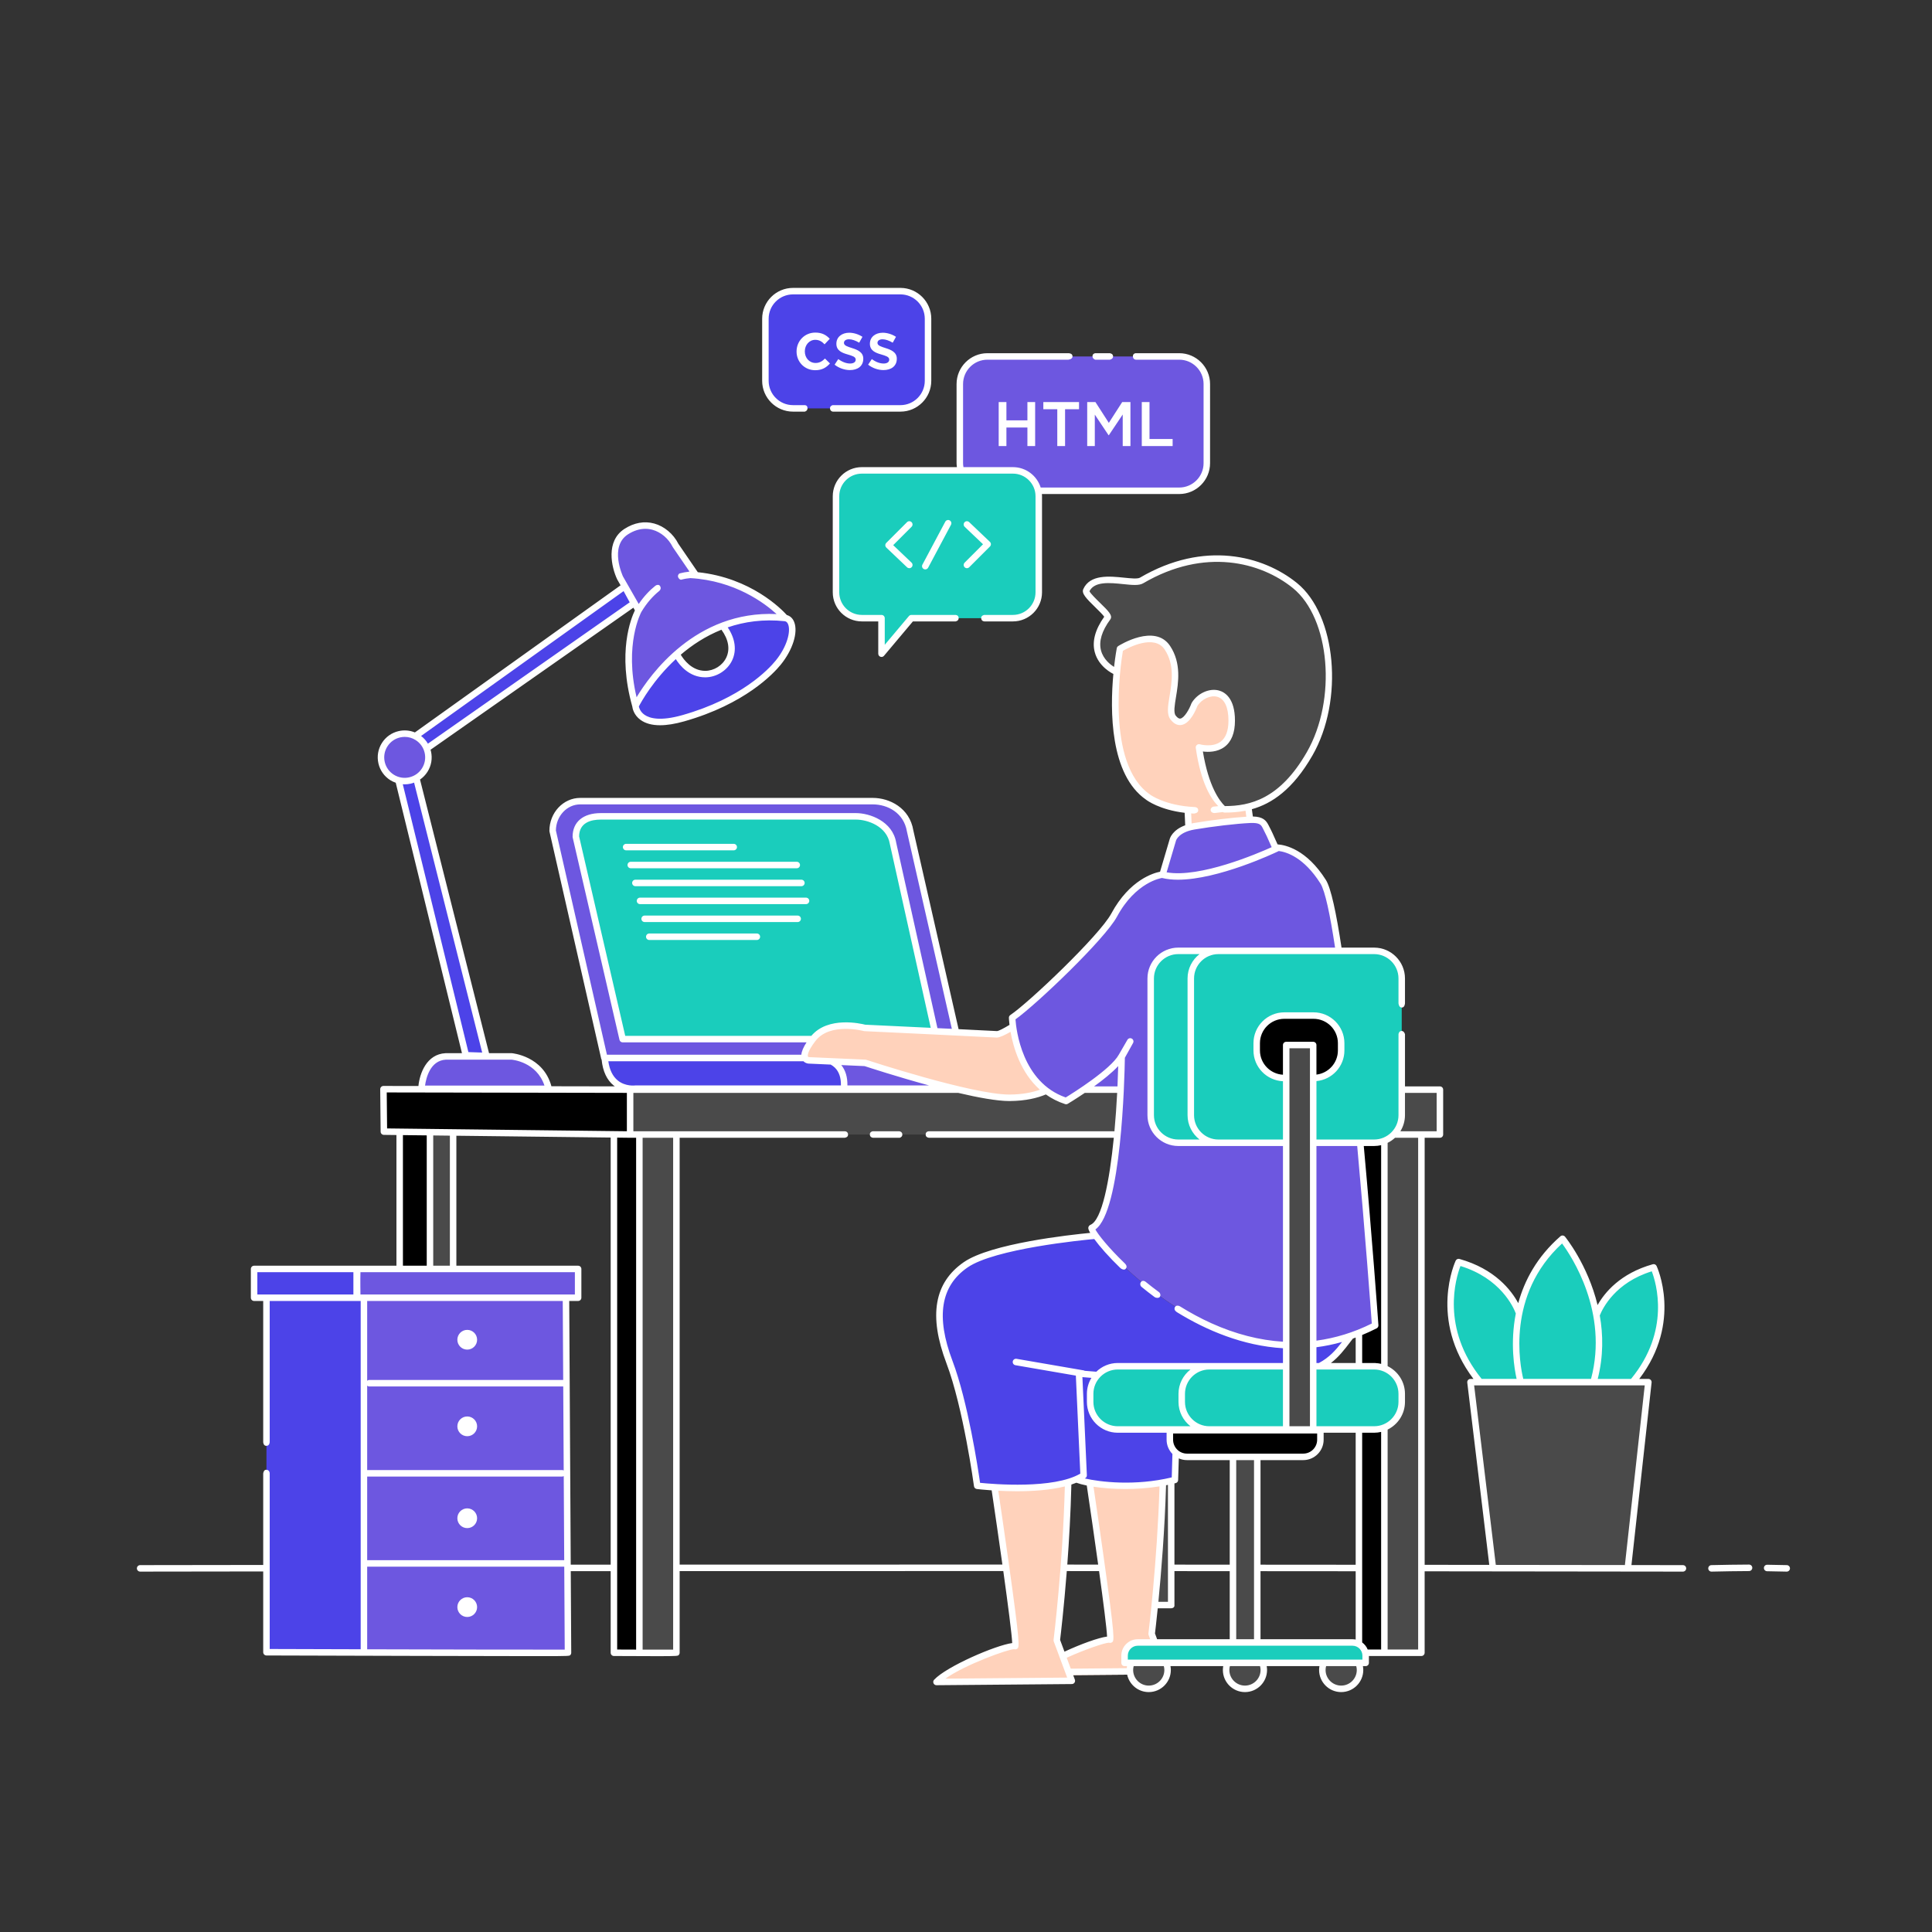 <?xml version="1.0" standalone="no"?>
<svg version="1.1" id="Layer_1" xmlns="http://www.w3.org/2000/svg" xmlns:xlink="http://www.w3.org/1999/xlink" x="0px" y="0px" width="595.276px" height="595.276px" viewBox="0 0 595.276 595.276" enable-background="new 0 0 595.276 595.276" xml:space="preserve">
<rect x="0" y="0" width="595.276" height="595.276" fill="#333333" stroke="none"/>
<path id="color_x5F_7" fill-rule="evenodd" clip-rule="evenodd" fill="#000000" d="M189.178,349.574h7.842v159.683h-7.842
	V349.574z M194.148,335.733l-76-0.139l0.129,13.077l4.96,0.058v41.835h8.911v-41.73l62,0.73V335.733z M404.724,312.911h-9.012
	c-4.677,0-8.504,3.827-8.504,8.504v2.24c0,4.677,3.827,8.504,8.504,8.504h0.585V321.99h8.317v10.168h0.11
	c4.677,0,8.504-3.827,8.504-8.504v-2.24C413.228,316.737,409.401,312.911,404.724,312.911z M360.445,443.595
	c0,2.907,2.379,5.286,5.286,5.286h35.815c2.907,0,5.286-2.379,5.286-5.286v-2.912h-46.388L360.445,443.595L360.445,443.595z
	 M418.723,440.446v66.174c0.872,0.501,1.535,1.309,1.847,2.281h5.995V439.82c-0.983,0.4-2.055,0.625-3.177,0.625h-4.665
	L418.723,440.446L418.723,440.446z M423.387,352.099h-4.378c2.68,29.592,4.525,55.93,4.525,55.93c-1.606,0.886-3.21,1.67-4.812,2.36
	v10.57h4.664c1.123,0,2.194,0.225,3.177,0.625v-70.111C425.581,351.874,424.51,352.099,423.387,352.099z"></path>
<path id="color_x5F_6" fill="#1acdbc" d="M503.673,425.02l-48.713,0.475c0,0-13.545-17.347-5.465-36.832
	c0,0,12.832,3.564,18.297,14.97c0,0,3.089-14.02,13.545-21.861c0,0,8.317,9.98,10.455,22.337c0,0,6.891-12.356,17.822-13.545
	C509.614,390.564,517.693,409.337,503.673,425.02z M312.096,144.93h-46.548c-4.38,0-7.964,3.584-7.964,7.964v29.608
	c0,4.38,3.584,7.964,7.964,7.964h6.056v10.95l9.207-10.95h31.285c4.38,0,7.964-3.584,7.964-7.964v-29.608
	C320.06,148.514,316.476,144.93,312.096,144.93z M263.73,251.525h-78.605c-4.235,0-7.699,1.728-7.699,6.284l14.423,62.359h58.586
	c0.024-0.031,0.041-0.057,0.065-0.088c4.933-6.378,15.93-3.362,15.93-3.362s11.024,0.522,21.601,1.029l-12.884-57.938
	C274.178,253.955,267.965,251.525,263.73,251.525z M396.297,420.96h-51.902c-4.677,0-8.504,3.827-8.504,8.504v2.477
	c0,4.677,3.827,8.504,8.504,8.504h51.902V420.96z M423.387,292.969h-60.339c-4.677,0-8.504,3.827-8.504,8.504v42.122
	c0,4.677,3.827,8.504,8.504,8.504h33.249v-19.941h-0.585c-4.677,0-8.504-3.827-8.504-8.504v-2.24c0-4.677,3.827-8.504,8.504-8.504
	h9.012c4.677,0,8.504,3.827,8.504,8.504v2.24c0,4.677-3.827,8.504-8.504,8.504h-0.11v19.941h18.773c4.677,0,8.504-3.827,8.504-8.504
	v-42.122C431.891,296.796,428.064,292.969,423.387,292.969z M423.387,420.96h-18.773v19.485h18.773c4.677,0,8.504-3.827,8.504-8.504
	v-2.477C431.891,424.787,428.064,420.96,423.387,420.96z M416.726,506.069h-66.174c-2.23,0-4.054,1.824-4.054,4.054v2.233h74.282
	v-2.233C420.78,507.894,418.955,506.069,416.726,506.069z"></path>
<path id="color_x5F_5" fill-rule="evenodd" clip-rule="evenodd" fill="#ffd2bb" d="M311.097,338.246
	c-11.663,0.076-44.529-10.758-44.529-10.758l-17.432-0.779c0,0-3.569-0.251,1.364-6.63c4.933-6.378,15.93-3.362,15.93-3.362
	s38.879,1.841,40.664,1.966c1.785,0.126,9.809-5.587,9.809-5.587l9.803,19.971C326.706,333.068,322.76,338.171,311.097,338.246z
	 M384.707,249.105c0,0-7.036-0.034-6.767-0.079c0,0-6.131-2.044-8.518-18.735c0,0,10.086,2.973,10.086-8.258
	s-8.695-9.579-11.477-4.955c0,0-3.13,8.588-6.608,3.964c-2.361-3.14,3.745-13.223-1.739-21.469
	c-4.174-6.276-14.608,0.33-14.608,0.33s-6.646,35.158,8.681,45.717c0,0,4.016,3.111,12.248,3.908
	c0.048,0.571,0.141,1.999,0.262,5.353c0,0,17.217-2.139,18.891-2.139L384.707,249.105z M335.735,456.85
	c1.707,11.535,7.18,48.941,6.275,48.338c-0.661-0.441-7.994,1.98-14.594,5.07l-1.802-4.852c0,0,2.969-23.765,3.511-48.743
	c-7.005,2.09-16.744,1.941-22.708,1.579c1.594,10.758,7.286,49.56,6.365,48.946c-1.069-0.713-19.604,6.059-24.238,11.049
	l41.703-0.356l-0.648-1.745l18.723-0.16c-0.116-0.457-0.184-0.934-0.184-1.427c0-0.777,0.155-1.516,0.432-2.193h-2.072v-2.233
	c0-2.23,1.824-4.054,4.054-4.054h5.279l-0.989-2.663c0,0,2.803-22.427,3.459-46.607C349.247,458.447,340.789,457.768,335.735,456.85
	z"></path>
<path id="color_x5F_4" fill-rule="evenodd" clip-rule="evenodd" fill="#4a4a4a" d="M132.505,348.861h7.129v41.703h-7.129
	V348.861z M453.059,425.97L459.95,483l41.584,0.238l6.178-57.03L453.059,425.97z M387.381,505.713v-56.475h-7.485v56.475H387.381z
	 M403.507,232.273c9.544-16.617,7.304-42.278-4.521-51.857c-9.57-7.752-27.516-13.136-47.272-1.555
	c-2.811,1.648-14.306-3.065-17.03,3.065c-0.64,1.439,7.352,7.322,6.593,8.354c-8.468,11.533,2.177,16.449,2.177,16.449l0.63,0.771
	c0.422-4.552,0.994-7.597,0.994-7.597s10.434-6.606,14.608-0.33c5.484,8.247-0.622,18.33,1.739,21.469
	c3.478,4.624,6.608-3.964,6.608-3.964c2.782-4.624,11.477-6.276,11.477,4.955s-10.086,8.258-10.086,8.258
	c3.677,17.224,8.859,19.076,8.859,19.076C386.796,249.367,395.159,246.806,403.507,232.273z M358.301,456.799
	c-0.396,14.593-1.574,28.538-2.445,37.31h5.342v-37.917C360.228,456.422,359.261,456.625,358.301,456.799L358.301,456.799z
	 M396.297,440.228h8.317V321.99h-8.317V440.228z M328.485,339.238c-2.362-0.764-4.373-1.866-6.112-3.169
	c-2.466,1.125-6.112,2.145-11.276,2.178c-3.687,0.024-9.495-1.044-15.713-2.514H194.148v13.832h3.228v159.337h10.693V349.564
	h136.216c0.46-4.959,0.761-9.801,0.957-13.832h-11.314C330.893,337.797,328.485,339.238,328.485,339.238z M431.891,343.595
	c0,3.555-2.213,6.613-5.327,7.879v70.111c3.114,1.266,5.327,4.324,5.327,7.879v2.477c0,3.555-2.213,6.613-5.327,7.879v69.437h10.693
	V349.564h6.396v-13.832h-11.762V343.595z M348.57,512.356c-0.277,0.677-0.432,1.417-0.432,2.193c0,3.207,2.6,5.807,5.807,5.807
	s5.807-2.6,5.807-5.807c0-0.777-0.155-1.516-0.432-2.193H348.57z M378.216,512.356c-0.277,0.677-0.432,1.417-0.432,2.193
	c0,3.207,2.6,5.807,5.807,5.807s5.807-2.6,5.807-5.807c0-0.777-0.155-1.516-0.432-2.193H378.216z M407.862,512.356
	c-0.277,0.677-0.432,1.417-0.432,2.193c0,3.207,2.6,5.807,5.807,5.807s5.807-2.6,5.807-5.807c0-0.777-0.155-1.516-0.432-2.193
	H407.862z"></path>
<path id="color_x5F_3" fill-rule="evenodd" clip-rule="evenodd" fill="#4c43e8" d="M285.938,98.209v19.116
	c0,4.677-3.827,8.504-8.504,8.504h-33.099c-4.677,0-8.504-3.827-8.504-8.504V98.209c0-4.677,3.827-8.504,8.504-8.504h33.099
	C282.112,89.705,285.938,93.532,285.938,98.209z M210.535,221.297c15.2-4.307,24.898-11.795,29.228-17.109
	c5.228-6.416,5.465-13.307,2.139-13.782c0,0-8.748-1.495-19.148,2.554c-0.099,0.038,7.327,10.609-3.99,14.218
	c-5.614,1.79-10.217-5.556-10.263-5.654c-4.332,3.91-8.663,9.097-12.697,15.971C195.802,217.495,196.277,225.337,210.535,221.297z
	 M208.495,201.515c0,0,0.004,0.008,0.004,0.009c0.013-0.012,0.027-0.024,0.04-0.036L208.495,201.515z M110.121,400.217
	c0.034-3.935-0.063-7.8,0-9.233h-31.83v8.863h3.807v109.232c0,0,30.051,0.291,30.09,0.169l-0.201-109.042L110.121,400.217z
	 M131.46,230.622l63.866-44.73l-2.852-5.228l-64.528,46.152C129.511,227.595,130.779,228.93,131.46,230.622z M126.312,240.482
	c-1.211,0.275-2.419,0.23-3.539-0.076l20.751,84.733l6.337,0.218l-21.597-85.628C127.667,240.063,127.014,240.322,126.312,240.482z
	 M404.614,414.203v6.757h0.023c7.461-2.946,9.375-5.711,10.256-9.096C411.438,413.044,408.004,413.803,404.614,414.203z
	 M337.364,380.349c-8.169,0.935-32.191,4.069-39.839,9.364c-9.267,6.416-9.98,16.753-4.99,29.941
	c5.322,14.065,8.554,38.139,8.554,38.139s20.111,2.433,30.467-1.993c3.036,1.199,16.492,3.726,30.444,0.201
	c0.083-1.89,0.16-4.948,0.229-8.481c-1.085-0.97-1.784-2.363-1.784-3.924v-2.912l-16.05-0.238c-4.677,0-8.504-3.827-8.504-8.504
	v-2.477c0-4.677,3.827-8.504,8.504-8.504h51.902v-6.465C367.115,413.164,342.631,387.811,337.364,380.349z M249.136,326.71
	c0,0-0.392-0.033-0.737-0.304h-62.082c0.832,9.858,9.464,8.755,9.464,8.755h65.071c-0.71-4.767-2.075-7.014-3.158-8.069
	L249.136,326.71z"></path>
<path id="color_x5F_2" fill="#6d57e0" d="M129.861,335.475c0,0,0.356-9.624,7.485-9.98h20.317c0,0,9.267,0.713,11.406,9.98
	H129.861z M126.312,240.482c3.935-0.894,6.4-4.809,5.506-8.745c-0.894-3.935-4.809-6.4-8.745-5.506
	c-3.935,0.894-6.4,4.809-5.506,8.745C118.462,238.911,122.377,241.376,126.312,240.482z M312.096,144.93
	c3.805,0,7.005,2.705,7.781,6.287h43.454c4.677,0,8.504-3.827,8.504-8.504V118.33c0-4.677-3.827-8.504-8.504-8.504h-59.098
	c-4.677,0-8.504,3.827-8.504,8.504v24.383c0,0.768,0.112,1.509,0.305,2.217H312.096z M196.75,188.035
	c-0.063,0.112-6.148,11.021-0.948,29.46c0,0,14.733-30.416,46.099-27.089c0,0-9.67-9.92-26.995-12.927l-6.748-9.409
	c-2.376-4.752-8.554-8.554-15.208-4.277s-1.901,14.257-1.901,14.257L196.75,188.035z M110.885,399.847h1.109l0.194,109.319
	c27.109,0.074,62.741,0.157,62.817,0.082l-0.601-109.401h3.725v-8.863h-67.244L110.885,399.847z M354.545,343.595v-42.122
	c0-4.677,3.827-8.504,8.504-8.504h49.431c-1.605-10.895-3.24-18.835-4.794-21.296c-7.088-11.223-14.935-10.525-14.935-10.525
	s-2.395-7.677-4.739-8.347c-2.344-0.67-20.079,1.782-20.079,1.782s-5.173,0.826-6.178,3.505c-1.005,2.679-3.832,11.432-3.832,11.432
	s-8.473,0.989-14.643,12.44c-3.811,7.073-25.723,27.812-31.426,31.614c0,0,0.475,20.436,16.634,25.663c0,0,2.271-1.358,5.181-3.327
	h11.568c-0.72,14.675-2.829,39.884-8.857,42.396c-1.561,0.651,26.008,34.638,59.921,36.189v-62.397h-33.249
	C358.371,352.099,354.545,348.272,354.545,343.595z M419.01,352.099h-14.396v62.107c6.207-0.733,12.557-2.666,18.921-6.176
	C423.535,408.03,421.69,381.691,419.01,352.099z M191.849,320.168l-14.423-62.359c0-4.556,3.465-6.284,7.699-6.284h78.605
	c4.235,0,10.448,2.431,11.416,8.284l12.884,57.938c2.227,0.107,4.434,0.213,6.514,0.313l-14.129-62.069
	c-1.069-6.465-6.827-9.15-11.504-9.15H178.78c-4.677,0-8.504,4.117-8.504,9.15l15.929,69.979h61.844
	c-0.39-0.789-0.211-2.421,2.384-5.802L191.849,320.168L191.849,320.168z M257.703,327.093c1.142,1.11,2.594,3.535,3.262,8.818
	h35.184c-13.623-3.164-29.581-8.422-29.581-8.422L257.703,327.093z"></path>
<path id="color_x5F_1" fill="#ffffff" d="M247.978,108.24v0.042c0,1.978,1.368,3.556,3.325,3.556
	c1.199,0,2.083-0.547,2.882-1.368l1.536,1.515c-1.094,1.22-2.377,2.083-4.545,2.083c-3.304,0-5.745-2.588-5.745-5.744v-0.042
	c0-3.156,2.441-5.808,5.787-5.808c2.083,0,3.388,0.779,4.44,1.915l-1.599,1.705c-0.779-0.821-1.599-1.389-2.862-1.389
	C249.346,104.705,247.978,106.304,247.978,108.24z M261.927,112.006c-1.136,0-2.419-0.463-3.64-1.368l-1.136,1.726
	c1.389,1.094,3.135,1.662,4.713,1.662c2.314,0,4.124-1.157,4.124-3.493v-0.042c0-1.999-1.831-2.735-3.451-3.24
	c-1.305-0.421-2.504-0.758-2.504-1.578v-0.042c0-0.631,0.568-1.094,1.557-1.094c0.926,0,2.062,0.399,3.135,1.052l1.01-1.81
	c-1.178-0.778-2.693-1.262-4.082-1.262c-2.209,0-3.956,1.283-3.956,3.388v0.042c0,2.125,1.831,2.798,3.472,3.261
	c1.305,0.4,2.483,0.695,2.483,1.557v0.042C263.652,111.543,263.021,112.006,261.927,112.006z M272.257,112.006
	c-1.136,0-2.419-0.463-3.64-1.368l-1.136,1.726c1.389,1.094,3.135,1.662,4.713,1.662c2.314,0,4.124-1.157,4.124-3.493v-0.042
	c0-1.999-1.831-2.735-3.451-3.24c-1.305-0.421-2.504-0.758-2.504-1.578v-0.042c0-0.631,0.568-1.094,1.557-1.094
	c0.926,0,2.062,0.399,3.135,1.052l1.01-1.81c-1.178-0.778-2.693-1.262-4.082-1.262c-2.209,0-3.956,1.283-3.956,3.388v0.042
	c0,2.125,1.831,2.798,3.472,3.261c1.305,0.4,2.483,0.695,2.483,1.557v0.042C273.982,111.543,273.351,112.006,272.257,112.006z
	 M244.335,126.829h3.625c0,0,0.861-0.176,0.847-1.073c-0.016-0.974-0.876-0.927-0.876-0.927h-3.596
	c-4.138,0-7.504-3.366-7.504-7.504V98.209c0-4.138,3.366-7.504,7.504-7.504h33.1c4.138,0,7.504,3.366,7.504,7.504v19.116
	c0,4.138-3.366,7.504-7.504,7.504h-20.89c0,0-0.839,0.219-0.809,0.982c0.037,0.962,0.869,1.018,0.869,1.018h20.831
	c5.24,0,9.504-4.264,9.504-9.504V98.209c0-5.24-4.264-9.504-9.504-9.504h-33.1c-5.24,0-9.504,4.264-9.504,9.504v19.116
	C234.831,122.565,239.095,126.829,244.335,126.829z M318.941,137.435v-13.554h-2.382v5.635h-6.468v-5.635h-2.381v13.554h2.381
	v-5.712h6.468v5.712L318.941,137.435L318.941,137.435z M328.164,137.435v-11.347h4.298v-2.207h-10.998v2.207h4.299v11.347H328.164z
	 M337.327,127.753l4.24,6.351h0.077l4.279-6.39v9.72h2.382V123.88h-2.536l-4.125,6.409l-4.124-6.409h-2.536v13.554h2.343
	L337.327,127.753L337.327,127.753z M351.798,123.881v13.554h9.507v-2.169h-7.126v-11.385
	C354.179,123.881,351.798,123.881,351.798,123.881z M337.455,110.826h4.515c0,0,0.991-0.182,0.986-1.018
	c-0.006-0.917-1.045-0.982-1.045-0.982h-4.426c0,0-0.888,0.062-0.874,0.955C336.624,110.584,337.455,110.826,337.455,110.826z
	 M291.25,160.749l-7.041,13.223c-0.259,0.488-0.075,1.093,0.413,1.353c0.15,0.08,0.311,0.117,0.469,0.117
	c0.358,0,0.704-0.192,0.884-0.53l7.041-13.223c0.259-0.488,0.075-1.093-0.413-1.353C292.114,160.076,291.509,160.263,291.25,160.749
	z M297.214,174.776c0.195,0.195,0.451,0.293,0.707,0.293s0.512-0.098,0.707-0.293l6.394-6.395c0.19-0.19,0.296-0.45,0.293-0.72
	c-0.004-0.27-0.115-0.526-0.311-0.712l-6.394-6.083c-0.4-0.38-1.033-0.365-1.414,0.035c-0.38,0.4-0.365,1.033,0.035,1.414
	l5.652,5.376l-5.669,5.669C296.824,173.753,296.824,174.386,297.214,174.776z M280.875,160.885c-0.391-0.391-1.023-0.391-1.414,0
	l-6.394,6.395c-0.191,0.19-0.296,0.45-0.293,0.72s0.115,0.526,0.311,0.712l6.394,6.083c0.194,0.184,0.442,0.275,0.689,0.275
	c0.264,0,0.528-0.104,0.725-0.311c0.38-0.4,0.365-1.033-0.035-1.414l-5.651-5.376l5.669-5.669
	C281.265,161.909,281.265,161.276,280.875,160.885z M265.548,143.93c-4.943,0-8.964,4.021-8.964,8.964v29.608
	c0,4.943,4.021,8.964,8.964,8.964h5.056v9.951c0,0.42,0.263,0.795,0.658,0.939c0.112,0.041,0.228,0.061,0.342,0.061
	c0.29,0,0.572-0.126,0.766-0.356l8.908-10.594h13.139c0,0,0.98-0.119,0.961-1.042c-0.02-0.948-0.961-0.958-0.961-0.958h-13.605
	c-0.295,0-0.575,0.13-0.766,0.356l-7.442,8.851v-8.208c0-0.552-0.448-1-1-1h-6.056c-3.84,0-6.964-3.124-6.964-6.964v-29.608
	c0-3.84,3.124-6.964,6.964-6.964h46.548c3.84,0,6.964,3.124,6.964,6.964v29.608c0,3.84-3.124,6.964-6.964,6.964h-8.828
	c0,0-1.009,0.16-0.957,0.982c0.066,1.048,1.017,1.018,1.017,1.018h8.769c4.942,0,8.964-4.021,8.964-8.964v-29.608
	c0-0.229-0.017-0.453-0.034-0.677h42.307c5.24,0,9.504-4.264,9.504-9.504V118.33c0-5.24-4.264-9.504-9.504-9.504h-13.431
	c0,0-0.861,0.065-0.84,0.963c0.024,1.008,0.899,1.037,0.899,1.037h13.372c4.138,0,7.504,3.366,7.504,7.504v24.383
	c0,4.138-3.366,7.504-7.504,7.504h-42.681c-1.141-3.639-4.545-6.287-8.555-6.287h-15.241c-0.072-0.397-0.125-0.8-0.125-1.217V118.33
	c0-4.138,3.366-7.504,7.504-7.504h24.905c0,0,1.307-0.093,1.323-1.012c0.018-1.044-1.323-0.988-1.323-0.988h-24.905
	c-5.24,0-9.504,4.264-9.504,9.504v24.383c0,0.416,0.046,0.818,0.105,1.217H265.548z M355.769,399.661
	c0.344,0.255,1.201,0.379,1.558-0.037c0.429-0.501,0.121-1.242-0.17-1.456c-1.479-1.088-2.899-2.187-4.243-3.283
	c-0.297-0.243-1.083-0.436-1.443,0.223c-0.292,0.535-0.104,1.106,0.213,1.366C352.991,397.547,354.356,398.614,355.769,399.661z
	 M550.539,482.237c-2.013-0.05-4.027-0.089-6.041-0.117c-0.005,0-0.009,0-0.014,0c-0.546,0-0.992,0.438-1,0.986
	c-0.008,0.552,0.434,1.006,0.986,1.014c2.006,0.028,4.013,0.067,6.02,0.117c0.008,0,0.017,0,0.024,0c0.541,0,0.986-0.432,1-0.976
	C551.528,482.71,551.092,482.251,550.539,482.237z M538.904,482.067c-0.002,0-0.003,0-0.005,0c-3.847,0.02-7.745,0.077-11.589,0.17
	c-0.552,0.014-0.988,0.473-0.976,1.024c0.014,0.544,0.459,0.976,1,0.976c0.008,0,0.016,0,0.024,0c3.831-0.094,7.717-0.15,11.55-0.17
	c0.553-0.003,0.998-0.453,0.995-1.005C539.901,482.512,539.454,482.067,538.904,482.067z M519.537,483.239
	c-0.001,0.552-0.448,0.998-1,0.998c-0.001,0-0.001,0-0.002,0c-26.464-0.04-53.005-0.071-79.585-0.096v25.096c0,0.553-0.447,1-1,1
	h-16.171v2.119c0,0.553-0.447,1-1,1h-0.847c0.071,0.388,0.112,0.785,0.112,1.193c0,3.753-3.054,6.807-6.807,6.807
	s-6.807-3.054-6.807-6.807c0-0.408,0.038-0.806,0.109-1.193h-16.253c0.07,0.388,0.111,0.786,0.111,1.193
	c0,3.753-3.054,6.807-6.807,6.807c-3.754,0-6.808-3.054-6.808-6.807c0-0.408,0.041-0.806,0.111-1.193h-16.254
	c0.07,0.388,0.112,0.786,0.112,1.193c0,3.753-3.054,6.807-6.808,6.807c-3.26,0-5.99-2.306-6.651-5.371l-16.632,0.142l0.522,1.405
	c0.114,0.306,0.071,0.647-0.113,0.915c-0.186,0.269-0.489,0.431-0.815,0.433l-41.702,0.356c-0.003,0-0.006,0.001-0.009,0.001
	c-0.396,0-0.755-0.234-0.915-0.597c-0.161-0.365-0.09-0.792,0.182-1.084c3.801-4.095,19.024-10.669,24.066-11.306
	c-0.116-2.631-1.276-11.608-2.747-22.186c-32.936-0.005-66.806,0.002-99.725,0.017v25.155c0,0.264-0.104,0.516-0.289,0.703
	c-0.259,0.262-0.343,0.347-6.337,0.347c-2.913,0-7.222-0.02-13.626-0.05c-0.55-0.003-0.995-0.449-0.995-1V484.09
	c-4.098,0.002-8.199,0.003-12.296,0.005l0.143,25.144c0.001,0.268-0.104,0.524-0.293,0.713c-0.273,0.273-0.324,0.324-8.414,0.324
	c-1.84,0-4.095-0.003-6.862-0.006c-8.716-0.011-20.326-0.035-31.932-0.064c-23.212-0.058-46.408-0.13-46.408-0.13
	c-0.551-0.002-0.997-0.449-0.997-1v-24.892c-12.65,0.016-25.293,0.032-37.918,0.051h-0.001c-0.552,0-0.999-0.446-1-0.998
	c-0.001-0.553,0.446-1.001,0.999-1.002c12.626-0.019,25.271-0.036,37.921-0.051V454.01c0,0,0.102-1.181,0.927-1.158
	c1.114,0.03,1.073,1.158,1.073,1.158v54.071c8.063,0.025,17.869,0.054,28.034,0.082V400.847h-1.106h-0.141H83.098v43.517
	c0,0-0.024,1.123-1.037,1.123c-0.916,0-0.963-1.123-0.963-1.123v-43.517h-2.807c-0.552,0-1-0.447-1-1v-8.862c0-0.553,0.448-1,1-1
	h31.594h0.375h11.889v-40.214c0-0.019,0.01-0.035,0.011-0.054l-3.894-0.046c-0.544-0.007-0.983-0.446-0.988-0.99l-0.129-13.077
	c-0.002-0.268,0.102-0.524,0.29-0.714s0.443-0.296,0.71-0.296c0,0,0.001,0,0.002,0l10.771,0.02
	c0.375-3.779,2.463-9.822,8.375-10.117c0.017-0.001,0.033-0.001,0.05-0.001h4.991l-20.405-83.322
	c-0.575-0.204-1.136-0.454-1.665-0.787c-1.877-1.183-3.183-3.025-3.674-5.189s-0.112-4.389,1.071-6.267
	c1.182-1.877,3.025-3.182,5.188-3.674c1.688-0.384,3.41-0.229,4.978,0.414l63.377-45.329l-1.026-1.796
	c-1.81-3.793-3.62-11.834,2.229-15.595c2.968-1.908,6.134-2.48,9.155-1.65c3.12,0.856,5.902,3.193,7.457,6.259l5.981,8.742
	c16.375,1.702,25.842,11.434,27.432,13.198c1.03,0.275,1.828,1.026,2.269,2.155c1.252,3.205-0.461,8.619-4.166,13.166
	c-2.241,2.75-11.007,12.134-29.73,17.439c-2.817,0.798-5.297,1.197-7.426,1.197c-2.465,0-4.46-0.535-5.967-1.604
	c-2.167-1.538-2.539-3.658-2.598-4.173c-4.673-16.66-0.366-27.217,0.8-29.624l-0.468-0.818l-62.496,43.771
	c0.049,0.168,0.102,0.335,0.142,0.508c0.492,2.164,0.112,4.389-1.071,6.267c-0.609,0.968-1.396,1.779-2.31,2.41l21.263,84.302h6.988
	c0.173,0.011,9.713,0.859,12.233,10.193l19.554,0.036c-0.113-0.082-0.228-0.152-0.34-0.242c-2.129-1.715-3.379-4.399-3.74-7.966
	c-0.063-0.097-0.112-0.205-0.139-0.324l-15.929-69.979c-0.017-0.073-0.025-0.147-0.025-0.222c0-5.596,4.264-10.149,9.504-10.149
	h90.131c5.22,0,11.355,3.125,12.491,9.986l13.948,61.27c6.243,0.302,11.194,0.546,11.813,0.59c0.516-0.006,2.028-0.793,3.876-1.914
	c-0.16-1.32-0.187-2.135-0.188-2.176c-0.008-0.343,0.16-0.665,0.445-0.855c5.651-3.768,27.473-24.523,31.1-31.256
	c5.681-10.54,13.239-12.558,15.026-12.896l3.015-10.188c0.031-0.114,0.804-2.691,4.737-4.126l-0.171-3.846
	c-7.756-0.928-11.635-3.844-11.864-4.023c-11.198-7.713-11.137-27.578-10.1-38.768c-0.002-0.001-0.005-0.001-0.007-0.002
	c-0.186-0.085-4.551-2.147-5.738-6.754c-0.847-3.281,0.14-6.933,2.932-10.859c-0.421-0.632-1.767-1.945-2.693-2.85
	c-2.878-2.807-4.352-4.333-3.765-5.655c2.055-4.619,8.127-3.992,12.557-3.534c1.954,0.202,4.167,0.43,4.882,0.012
	c19.841-11.631,38.013-6.778,48.407,1.641c12.149,9.841,14.507,36.159,4.759,53.132c-6.022,10.484-12.514,14.836-18.658,16.555
	l0.306,2.245c3.176,0.057,4.095,1.275,4.806,2.636l0.05,0.096c1.015,1.93,1.567,3.197,2.055,4.315
	c0.235,0.538,0.461,1.037,0.701,1.543c2.429,0.171,8.947,1.557,14.897,10.978c1.564,2.476,3.202,10.218,4.809,20.831h1.422h8.625
	c5.24,0,9.504,4.264,9.504,9.504v7.645c0,0-0.043,1.324-0.981,1.324c-0.934,0-1.019-1.324-1.019-1.324v-7.645
	c0-4.138-3.366-7.504-7.504-7.504h-8.846h-39.135c-4.138,0-7.504,3.366-7.504,7.504v42.122c0,4.138,3.366,7.504,7.504,7.504h19.892
	v-17.962c-5.047-0.22-9.089-4.383-9.089-9.483v-2.239c0-5.241,4.264-9.505,9.504-9.505h9.012c5.24,0,9.504,4.264,9.504,9.505v2.239
	c0,4.938-3.791,8.99-8.613,9.443V351.1h6.872h10.9c4.138,0,7.504-3.366,7.504-7.504v-24.942c0,0,0.085-1.002,0.984-1.002
	c0.749,0,1.016,1.002,1.016,1.002v16.079h10.763c0.553,0,1,0.447,1,1v13.832c0,0.553-0.447,1-1,1h-4.703v131.577
	c6.643,0.006,13.274,0.014,19.911,0.021l-6.781-56.182c-0.034-0.284,0.055-0.569,0.245-0.783c0.189-0.215,0.462-0.337,0.748-0.337
	h0.913c-13.901-18.391-5.564-36.248-5.475-36.433c0.21-0.435,0.701-0.66,1.17-0.527c10.954,3.067,16.002,9.705,18.105,13.615
	c1.888-6.898,5.71-14.241,12.987-20.594c0.203-0.178,0.469-0.267,0.736-0.244c0.269,0.021,0.517,0.15,0.689,0.356
	c0.108,0.13,6.978,8.546,10.033,21.07c2.119-3.759,6.937-9.752,17.008-12.572c0.47-0.132,0.96,0.093,1.17,0.527
	c0.084,0.176,8.046,17.26-5.337,34.802h2.807c0.284,0,0.556,0.121,0.745,0.333s0.28,0.494,0.249,0.776l-6.209,56.246
	c5.289,0.007,10.589,0.013,15.872,0.021C519.091,482.238,519.538,482.687,519.537,483.239z M242.841,192.382
	c-0.332-0.849-0.855-0.952-1.057-0.982c-6.595-0.7-12.445,0.148-17.567,1.904c2.333,3.447,2.841,7.122,1.333,10.228
	c-1.498,3.087-4.819,5.162-8.263,5.162c-4.904,0-7.852-3.682-9.062-5.614c-6.914,6.388-10.669,13.207-11.387,14.586
	c0.099,0.494,0.462,1.674,1.774,2.586c1.58,1.097,4.883,2.001,11.65,0.085c18.16-5.146,26.578-14.144,28.725-16.779
	C242.596,199.127,243.666,194.494,242.841,192.382z M209.75,201.725c0.869,1.46,3.386,4.968,7.537,4.968
	c2.695,0,5.293-1.622,6.464-4.035c1.257-2.591,0.721-5.638-1.465-8.632C217.395,195.987,213.222,198.758,209.75,201.725z
	 M191.952,177.619l4.847,8.478c1.627-2.403,3.381-4.226,5.131-5.617c0.349-0.277,1.089-0.48,1.442,0.087
	c0.431,0.692,0.053,1.277-0.252,1.52c-1.886,1.512-3.787,3.588-5.503,6.444c-0.125,0.228-5.348,9.987-1.475,26.303
	c4.074-6.805,18.201-26.795,43.142-25.631c-3.71-3.386-12.89-10.296-26.584-11.08c-0.738,0.059-1.691,0.191-2.805,0.488
	c-0.281,0.075-0.818-0.274-0.982-0.893c-0.13-0.489,0.245-0.976,0.519-1.048c0.996-0.262,1.882-0.409,2.63-0.491
	c0.119-0.049,0.247-0.073,0.381-0.071l-5.113-7.473c-0.026-0.037-0.049-0.077-0.069-0.117c-1.298-2.597-3.626-4.573-6.228-5.287
	c-0.719-0.198-1.452-0.296-2.19-0.296c-1.784,0-3.602,0.573-5.354,1.7C187.646,168.391,191.908,177.527,191.952,177.619z
	 M194.021,185.585l-1.882-3.451l-62.397,44.628c0.856,0.653,1.565,1.457,2.103,2.37L194.021,185.585z M121.333,238.693
	c1.425,0.898,3.117,1.187,4.758,0.813c1.643-0.373,3.042-1.364,3.939-2.79c0.897-1.425,1.187-3.115,0.813-4.758
	c-0.374-1.643-1.364-3.042-2.79-3.939c-1.019-0.642-2.172-0.972-3.348-0.972c-0.469,0-0.941,0.053-1.41,0.159
	c-1.643,0.373-3.042,1.364-3.939,2.79c-0.897,1.425-1.187,3.115-0.813,4.758C118.917,236.397,119.907,237.796,121.333,238.693z
	 M124.102,241.626l20.214,82.539l4.25,0.146l-20.979-83.177c-0.342,0.127-0.691,0.24-1.053,0.322
	c-0.617,0.14-1.24,0.209-1.857,0.209C124.484,241.666,124.294,241.639,124.102,241.626z M130.965,334.476h36.787
	c-2.415-7.267-9.836-7.957-10.167-7.983l-20.212,0.003C132.546,326.754,131.284,332.16,130.965,334.476z M79.291,398.847h29.594
	v-6.862H79.291V398.847z M432.891,336.732v6.863c0,1.823-0.525,3.521-1.418,4.969h11.181v-11.832H432.891z M423.387,353.1h-3.189
	c2.562,28.039,4.351,52.944,4.513,55.215c0.029,0.4-0.185,0.779-0.542,0.962c-1.495,0.765-2.983,1.44-4.465,2.052v8.632h3.684h0.451
	c-0.006,0.007-0.012,0.015-0.018,0.022c0.591,0.027,1.167,0.104,1.726,0.235v-67.374C424.85,353.005,424.13,353.1,423.387,353.1z
	 M430.891,431.941v-2.478c0-4.138-3.366-7.504-7.504-7.504h-0.964h-15.548c-0.537,0-0.582,0-1.26,0v17.485h12.118h5.655
	C427.524,439.445,430.891,436.079,430.891,431.941z M419.779,511.356v-1.233c0-1.684-1.37-3.054-3.054-3.054h-66.174
	c-1.684,0-3.054,1.37-3.054,3.054v1.233H419.779z M356.527,505.069h22.37v-20.975c-5.678-0.003-11.355-0.007-17.035-0.01v10.663
	c0,0.435-0.447,0.787-1,0.787h-0.001l0,0h-4.146c-0.422,4.154-0.751,6.94-0.85,7.751L356.527,505.069z M327.977,508.899
	c5.103-2.367,10.5-4.314,13.129-4.646c-0.108-2.463-1.131-10.487-2.468-20.179c-3.315-0.001-6.629-0.003-9.944-0.004
	c-0.89,11.35-1.876,19.703-2.059,21.215L327.977,508.899z M338.361,482.074c-1.097-7.885-2.367-16.657-3.509-24.363
	c-1.312-0.267-2.401-0.563-3.213-0.864c-0.496,0.202-1.004,0.395-1.535,0.568c-0.206,8.688-0.701,17.23-1.257,24.654
	C332.019,482.071,335.189,482.072,338.361,482.074z M361.032,455.208c0.073-1.873,0.143-4.414,0.207-7.225
	c-1.108-1.134-1.794-2.682-1.794-4.388v-2.149h-15.05c-5.241,0-9.505-4.264-9.505-9.504v-2.478c0-1.805,0.515-3.488,1.392-4.927
	c-1.161-0.092-2.12-0.17-2.777-0.226l1.374,30.227c0.016,0.354-0.155,0.689-0.452,0.883c-0.06,0.039-0.128,0.074-0.189,0.113
	C339.052,456.623,349.672,457.915,361.032,455.208z M405.614,419.96h0.77c3.189-1.716,5.101-3.878,7.131-6.484
	c-2.667,0.756-5.303,1.289-7.901,1.624V419.96z M417.703,419.96v-7.853c-0.285,0.106-0.572,0.222-0.857,0.323
	c-0.274,0.354-0.545,0.707-0.808,1.05c-1.885,2.461-3.558,4.637-5.961,6.48H417.703z M403.614,322.99h-6.317v116.455h6.317V322.99z
	 M386.382,505.069v-55.188h-5.485v55.188H386.382z M401.547,447.881c2.363,0,4.286-1.923,4.286-4.286v-1.911h-44.388v1.911
	c0,2.363,1.923,4.286,4.286,4.286H401.547z M361.861,482.084c5.68,0.003,11.357,0.007,17.035,0.01V449.88h-13.165
	c-0.898,0-1.751-0.193-2.524-0.533c-0.065,2.68-0.135,5.036-0.208,6.696c-0.02,0.441-0.326,0.817-0.754,0.926
	c-0.127,0.032-0.256,0.058-0.384,0.089V482.084z M388.382,482.101c9.778,0.006,19.552,0.013,29.321,0.021v-40.677h-9.87v2.149
	c0,3.466-2.82,6.286-6.286,6.286h-13.165V482.101z M395.297,421.96h-22.684c-4.138,0-7.504,3.366-7.504,7.504v2.478
	c0,4.138,3.366,7.504,7.504,7.504h22.684V421.96z M366.803,421.96h-22.407c-4.139,0-7.505,3.366-7.505,7.504v2.478
	c0,4.138,3.366,7.504,7.505,7.504h22.407c-2.242-1.74-3.693-4.453-3.693-7.504v-2.478C363.109,426.413,364.561,423.7,366.803,421.96
	z M359.276,457.621c-0.407,13.907-1.513,27.236-2.362,35.915h2.948v-36.028C359.666,457.547,359.471,457.583,359.276,457.621z
	 M417.703,505.168v-21.046c-9.769-0.008-19.543-0.015-29.321-0.021v20.969h28.344C417.06,505.069,417.386,505.106,417.703,505.168z
	 M405.614,353.1v59.974c5.809-0.779,11.503-2.517,17.054-5.28c-0.309-4.253-2.065-28.102-4.493-54.693h-5.361h-7.2V353.1z
	 M395.297,331.137v-9.147c0-0.553,0.447-1,1-1h8.317c0.553,0,1,0.447,1,1v9.11c3.719-0.442,6.613-3.61,6.613-7.446v-2.239
	c0-4.139-3.366-7.505-7.504-7.505h-9.012c-4.138,0-7.504,3.366-7.504,7.505v2.239C388.208,327.652,391.353,330.92,395.297,331.137z
	 M369.595,293.97h-6.546c-4.138,0-7.504,3.366-7.504,7.504v42.122c0,4.138,3.366,7.504,7.504,7.504h6.546
	c-2.242-1.74-3.693-4.453-3.693-7.504v-42.122C365.901,298.423,367.353,295.71,369.595,293.97z M344.541,199.059
	c0.46-0.291,11.313-7.049,15.976-0.04c3.545,5.33,2.546,11.376,1.816,15.792c-0.402,2.437-0.783,4.738-0.111,5.631
	c0.528,0.702,1.026,1.028,1.463,0.959c1.231-0.183,2.761-2.892,3.407-4.664c0.021-0.061,0.05-0.118,0.083-0.173
	c1.774-2.951,5.47-4.622,8.408-3.806c1.84,0.511,4.925,2.395,4.925,9.276c0,3.772-1.082,6.494-3.217,8.09
	c-2.218,1.658-4.991,1.637-6.665,1.42c1.772,10.816,5.167,15.268,6.769,16.822c7.679-0.02,16.91-2.081,25.244-16.591
	c9.32-16.227,7.198-41.281-4.284-50.582c-9.874-7.998-27.178-12.583-46.136-1.469c-1.28,0.751-3.405,0.531-6.099,0.252
	c-4.171-0.431-8.889-0.918-10.443,2.186c0.307,0.708,2.137,2.493,3.253,3.582c2.599,2.535,4.03,3.932,3.152,5.129
	c-2.605,3.547-3.564,6.747-2.851,9.512c0.714,2.772,2.944,4.434,4.031,5.1c0.368-3.247,0.765-5.423,0.83-5.766
	C344.146,199.446,344.308,199.207,344.541,199.059z M367.152,253.726c0.182-0.037,0.353-0.079,0.545-0.112
	c5.313-0.904,11.929-1.699,16.315-1.972l-0.252-1.848c-2.232,0.44-4.406,0.573-6.479,0.573c-0.19,0-0.357-0.067-0.508-0.159
	c-0.876,0.123-1.736,0.229-2.562,0.304c-0.437,0.04-1.142-0.235-1.203-0.924c-0.047-0.53,0.471-1.017,0.889-1.053
	c0.479-0.042,0.967-0.091,1.465-0.151c-2.183-2.151-5.373-7.058-6.932-17.953c-0.048-0.337,0.078-0.675,0.336-0.898
	c0.258-0.223,0.608-0.301,0.938-0.203c0.035,0.01,3.86,1.089,6.396-0.816c1.597-1.2,2.406-3.38,2.406-6.482
	c0-4.119-1.229-6.729-3.46-7.349c-2.057-0.57-4.781,0.696-6.112,2.833c-0.414,1.106-2.207,5.453-4.956,5.862
	c-0.842,0.126-2.107-0.075-3.355-1.735c-1.187-1.577-0.779-4.041-0.265-7.159c0.713-4.314,1.601-9.684-1.509-14.358
	c-3.177-4.779-11.064-0.636-12.869,0.402c-0.685,4.054-5.367,34.823,8.343,44.268c0.093,0.071,4.609,3.432,13.698,3.862
	c0.388,0.018,1.245,0.163,1.156,1.114c-0.066,0.704-1.039,0.916-1.47,0.894c-0.239-0.012-0.461-0.034-0.693-0.05L367.152,253.726z
	 M359.453,268.776c10.24,1.822,28.004-5.783,32.324-7.731c0.003-0.032,0.004-0.063,0.011-0.094
	c-0.245-0.519-0.464-1.018-0.689-1.534c-0.474-1.087-1.012-2.319-1.991-4.184l-0.053-0.1c-0.493-0.943-0.86-1.689-3.856-1.554
	c-4.242,0.192-11.461,1.036-17.165,2.007c-4.818,0.82-5.645,3.278-5.678,3.382L359.453,268.776z M312.881,314.078
	c0.221,3.144,2.01,19.379,15.482,24.063c2.281-1.398,13.833-8.63,16.356-13.172c0.068-0.122,2.644-4.574,2.644-4.574
	c0.268-0.482,0.877-0.658,1.359-0.389c0.483,0.268,0.657,0.877,0.389,1.359l-2.524,4.545c-0.104,6.572-1.071,47.214-9.082,52.901
	c0.842,1.594,4.028,5.609,8.964,10.359c0.367,0.353,1.056,1.081,0.32,1.821c-0.419,0.421-1.225,0.066-1.612-0.308
	c-3.57-3.447-6.339-6.614-8.023-8.923c-3.502,0.319-30.656,2.957-39.058,8.773c-8.27,5.725-9.782,15.134-4.625,28.765
	c4.763,12.586,7.891,33.322,8.501,37.582c4.002,0.405,22.674,1.992,30.885-2.838l-1.373-30.194l-18.623-3.211
	c-0.544-0.094-0.909-0.611-0.815-1.155s0.61-0.905,1.155-0.815l20.674,3.564c0.124,0.021,0.236,0.07,0.338,0.131
	c0.883,0.073,2.104,0.172,3.574,0.285c1.712-1.661,4.042-2.689,6.61-2.689h28.218h22.684v-4.546
	c-12.391-0.757-23.567-5.52-32.539-11.031c-0.321-0.197-1.08-0.676-0.827-1.463c0.293-0.912,1.302-0.614,1.586-0.438
	c3.063,1.906,6.316,3.692,9.739,5.236c7.482,3.374,14.837,5.233,22.041,5.686V353.1h-19.892h-12.356
	c-5.24,0-9.504-4.264-9.504-9.504v-42.122c0-5.24,4.264-9.504,9.504-9.504h12.356h35.948c-1.527-10.134-3.066-17.469-4.514-19.762
	c-5.113-8.096-10.485-9.699-12.817-10.001l-0.412,0.197c-0.838,0.4-18.257,8.647-30.689,8.647c-1.748,0-3.394-0.166-4.886-0.537
	c-0.193,0.026-8.099,1.199-13.877,11.92C340.424,289.366,319.409,309.426,312.881,314.078z M337.1,334.732h7.213
	c0.098-2.157,0.173-4.26,0.223-6.26C342.592,330.558,339.792,332.786,337.1,334.732z M307.023,319.682
	c-1.753-0.123-40.252-1.946-40.641-1.965c-0.073-0.004-0.146-0.016-0.216-0.034c-0.104-0.028-10.415-2.757-14.875,3.009
	c-2.755,3.563-2.407,4.704-2.358,4.822c0.067,0.162,0.262,0.196,0.3,0.201l17.38,0.774c0.091,0.004,0.182,0.021,0.269,0.049
	c0.326,0.108,32.618,10.708,44.091,10.708h0.118c4.021-0.026,7.053-0.677,9.314-1.489c-5.943-5.285-8.196-13.046-9.045-17.842
	c-1.742,1.005-3.355,1.771-4.239,1.771C307.087,319.686,307.055,319.685,307.023,319.682z M286.253,334.436
	c-9.759-2.66-18.532-5.516-19.867-5.954l-7.174-0.32c1.301,1.595,1.933,3.702,1.885,6.275L286.253,334.436L286.253,334.436z
	 M266.583,315.724c1.323,0.063,10.747,0.509,20.187,0.962l-12.6-56.659c-0.908-5.479-6.884-7.501-10.439-7.501h-78.605
	c-3.03,0-6.638,0.901-6.699,5.173l14.217,61.47h57.335C255.137,313.02,265.331,315.401,266.583,315.724z M187.004,324.971h59.904
	c0.079-1.03,0.615-2.295,1.595-3.803h-56.655c-0.465,0-0.87-0.321-0.974-0.774l-14.423-62.359c-0.017-0.074-0.026-0.149-0.026-0.225
	c0-4.561,3.252-7.284,8.7-7.284h78.605c4.212,0,11.303,2.476,12.402,9.121l12.708,57.138c1.506,0.072,2.993,0.144,4.436,0.213
	l-13.836-60.784c-0.961-5.801-5.978-8.372-10.529-8.372H178.78c-4.104,0-7.449,3.597-7.503,8.04L187.004,324.971z M190.365,332.924
	c2.357,1.897,5.251,1.525,5.279,1.521c0.045-0.007,0.091-0.01,0.137-0.01h63.318c0.05-2.374-0.575-4.219-1.864-5.479
	c-0.396-0.387-0.834-0.69-1.285-0.941l-6.858-0.306c-0.4-0.028-1.046-0.217-1.537-0.718l-60.123,0.001
	C187.812,329.668,188.796,331.66,190.365,332.924z M119.268,347.683l73.881,0.87V336.73l-73.99-0.135L119.268,347.683z
	 M173.538,427.183h-59.767c-0.246,0-0.464-0.099-0.639-0.247v26.008h60.082c0.174,0,0.329,0.056,0.471,0.134L173.538,427.183z
	 M113.132,480.706h60.711l-0.147-25.902c-0.145,0.082-0.303,0.141-0.481,0.141h-60.082L113.132,480.706L113.132,480.706z
	 M177.129,398.847v-6.862h-66.068c-0.077,2.057,0,6.862,0,6.862H177.129z M138.614,389.984V349.91l-5.128-0.06v40.134H138.614z
	 M124.148,349.771v40.214h7.337v-40.158l-7.343-0.086C124.143,349.751,124.148,349.76,124.148,349.771z M113.132,400.847v24.583
	c0.174-0.148,0.392-0.247,0.639-0.247h59.756l-0.139-24.336H113.132z M174,508.266l-0.146-25.56h-60.722v25.463
	C139.89,508.241,168.494,508.304,174,508.266z M188.158,482.091V350.494l-47.544-0.56v40.05h37.515c0.552,0,1,0.447,1,1v8.862
	c0,0.553-0.448,1-1,1h-2.741l0.462,81.25C179.952,482.095,184.056,482.094,188.158,482.091z M190.158,508.242
	c1.829,0.008,3.842,0.016,5.842,0.022v-157.7h-1.852c-0.004,0-0.008,0-0.012,0l-3.979-0.047v157.725L190.158,508.242
	L190.158,508.242z M207.406,508.266V350.564H198v157.705C202.042,508.279,205.749,508.281,207.406,508.266z M308.852,482.065
	c-1.054-7.525-2.238-15.684-3.304-22.867c-2.591-0.178-4.327-0.382-4.58-0.413c-0.452-0.056-0.811-0.408-0.871-0.86
	c-0.032-0.239-3.279-24.122-8.498-37.918c-5.53-14.614-3.778-24.792,5.356-31.116c8.321-5.761,32.672-8.42,38.945-9.021
	c-0.41-0.72-0.615-1.259-0.583-1.563c0.043-0.42,0.295-0.766,0.674-0.923c3.526-1.469,5.852-13.439,7.19-26.819h-56.934
	c0,0-1-0.039-1.04-0.931c-0.048-1.098,1.01-1.069,1.01-1.069h57.156c0.362-3.939,0.641-7.955,0.842-11.832h-9.975
	c-2.8,1.894-5.014,3.227-5.241,3.363c-0.249,0.147-0.548,0.184-0.821,0.093c-2.264-0.732-4.223-1.761-5.934-2.979
	c-2.563,1.083-6.173,2.005-11.14,2.037h-0.129c-3.767,0-9.556-1.06-15.731-2.514H195.148v11.832h65.139c0,0,1.01-0.03,1.011,1.065
	c0.001,0.837-1.04,0.935-1.04,0.935h-50.852v131.518C242.226,482.068,276.004,482.06,308.852,482.065z M328.813,516.893
	l-4.137-11.14c-0.057-0.15-0.075-0.313-0.056-0.473c0.03-0.242,2.859-23.134,3.471-47.293c-4.559,1.144-9.951,1.487-14.727,1.487
	c-2.085,0-4.049-0.064-5.777-0.154c0.707,4.783,1.947,13.244,3.134,21.685c3.705,26.347,3.391,26.546,2.631,27.028
	c-0.261,0.166-0.598,0.197-0.891,0.1h-0.004c-1.873,0-15.097,4.76-21.167,9.079L328.813,516.893z M329.921,514.134l17.244-0.147
	c0.018-0.213,0.046-0.423,0.083-0.63h-0.751c-0.553,0-1-0.447-1-1v-2.233c0-2.787,2.267-5.054,5.054-5.054h3.841l-0.488-1.314
	c-0.056-0.151-0.075-0.313-0.055-0.473c0.03-0.235,2.704-21.895,3.413-45.308c-3.608,0.568-7.196,0.807-10.527,0.807
	c-3.699,0-7.071-0.285-9.809-0.704c0.721,4.889,1.896,12.92,3.023,20.93c3.705,26.347,3.391,26.547,2.631,27.028
	c-0.259,0.165-0.596,0.199-0.89,0.1h-0.004c-1.222,0-7.271,2.025-13.016,4.632L329.921,514.134z M358.59,513.356h-9.287
	c-0.104,0.381-0.164,0.779-0.164,1.193c0,2.65,2.156,4.807,4.807,4.807s4.808-2.156,4.808-4.807
	C358.753,514.136,358.69,513.739,358.59,513.356z M388.234,513.356h-9.286c-0.102,0.382-0.164,0.779-0.164,1.193
	c0,2.65,2.156,4.807,4.808,4.807c2.65,0,4.807-2.156,4.807-4.807C388.398,514.136,388.336,513.738,388.234,513.356z
	 M417.882,513.356h-9.29c-0.104,0.381-0.161,0.779-0.161,1.193c0,2.65,2.156,4.807,4.807,4.807s4.807-2.156,4.807-4.807
	C418.044,514.136,417.986,513.737,417.882,513.356z M421.406,508.237h4.139v-67.049c-0.695,0.162-1.415,0.257-2.158,0.257h-3.684
	v64.615C420.455,506.613,421.052,507.36,421.406,508.237z M436.95,508.237V350.564h-7.123c-0.678,0.627-1.445,1.154-2.282,1.564
	v68.803c3.159,1.546,5.346,4.785,5.346,8.533v2.478c0,3.748-2.186,6.986-5.346,8.533v67.763L436.95,508.237L436.95,508.237z
	 M492.912,405.315c1.047,5.888,1.146,12.526-0.628,19.546h10.267c12.238-14.885,7.727-29.65,6.383-33.153
	C497.71,395.177,493.819,403.052,492.912,405.315z M469.342,424.86h20.88c5.452-20.558-6.042-37.824-8.926-41.724
	C464.045,398.952,468.318,420.687,469.342,424.86z M456.518,424.86h10.772c-0.683-3.013-2.053-10.958-0.247-20.157
	c-0.752-1.996-4.717-10.834-17.053-14.628C448.6,393.672,443.792,409.173,456.518,424.86z M460.877,482.165
	c13.275,0.014,26.533,0.03,39.778,0.048l6.111-55.353h-52.563L460.877,482.165z M277.099,348.564h-8.228c0,0-0.888,0.144-0.861,0.98
	c0.03,0.951,0.951,1.02,0.951,1.02h8.257c0,0,0.832-0.218,0.81-1.014C278.003,348.653,277.099,348.564,277.099,348.564z
	 M143.96,415.836c1.68,0,3.042-1.362,3.042-3.042s-1.362-3.042-3.042-3.042c-1.68,0-3.042,1.362-3.042,3.042
	S142.28,415.836,143.96,415.836z M143.96,442.516c1.68,0,3.042-1.362,3.042-3.042s-1.362-3.042-3.042-3.042
	c-1.68,0-3.042,1.362-3.042,3.042S142.28,442.516,143.96,442.516z M143.96,464.749c-1.68,0-3.042,1.362-3.042,3.042
	s1.362,3.042,3.042,3.042c1.68,0,3.042-1.362,3.042-3.042C147.003,466.111,145.641,464.749,143.96,464.749z M143.96,492.13
	c-1.68,0-3.042,1.362-3.042,3.042s1.362,3.042,3.042,3.042c1.68,0,3.042-1.362,3.042-3.042
	C147.003,493.493,145.641,492.13,143.96,492.13z M227.069,261c0-0.552-0.448-1-1-1h-33.148c-0.552,0-1,0.448-1,1s0.448,1,1,1h33.148
	C226.622,262,227.069,261.552,227.069,261z M246.495,266.525c0-0.552-0.448-1-1-1h-51.148c-0.552,0-1,0.448-1,1s0.448,1,1,1h51.148
	C246.047,267.525,246.495,267.077,246.495,266.525z M247.921,272.049c0-0.552-0.448-1-1-1h-51.148c-0.552,0-1,0.448-1,1s0.448,1,1,1
	h51.148C247.473,273.049,247.921,272.602,247.921,272.049z M248.347,276.574h-51.148c-0.552,0-1,0.448-1,1s0.448,1,1,1h51.148
	c0.552,0,1-0.448,1-1S248.899,276.574,248.347,276.574z M245.772,282.099h-47.149c-0.552,0-1,0.448-1,1s0.448,1,1,1h47.149
	c0.552,0,1-0.448,1-1S246.325,282.099,245.772,282.099z M233.198,287.624h-33.149c-0.552,0-1,0.448-1,1s0.448,1,1,1h33.149
	c0.552,0,1-0.448,1-1S233.75,287.624,233.198,287.624z"></path>
</svg>